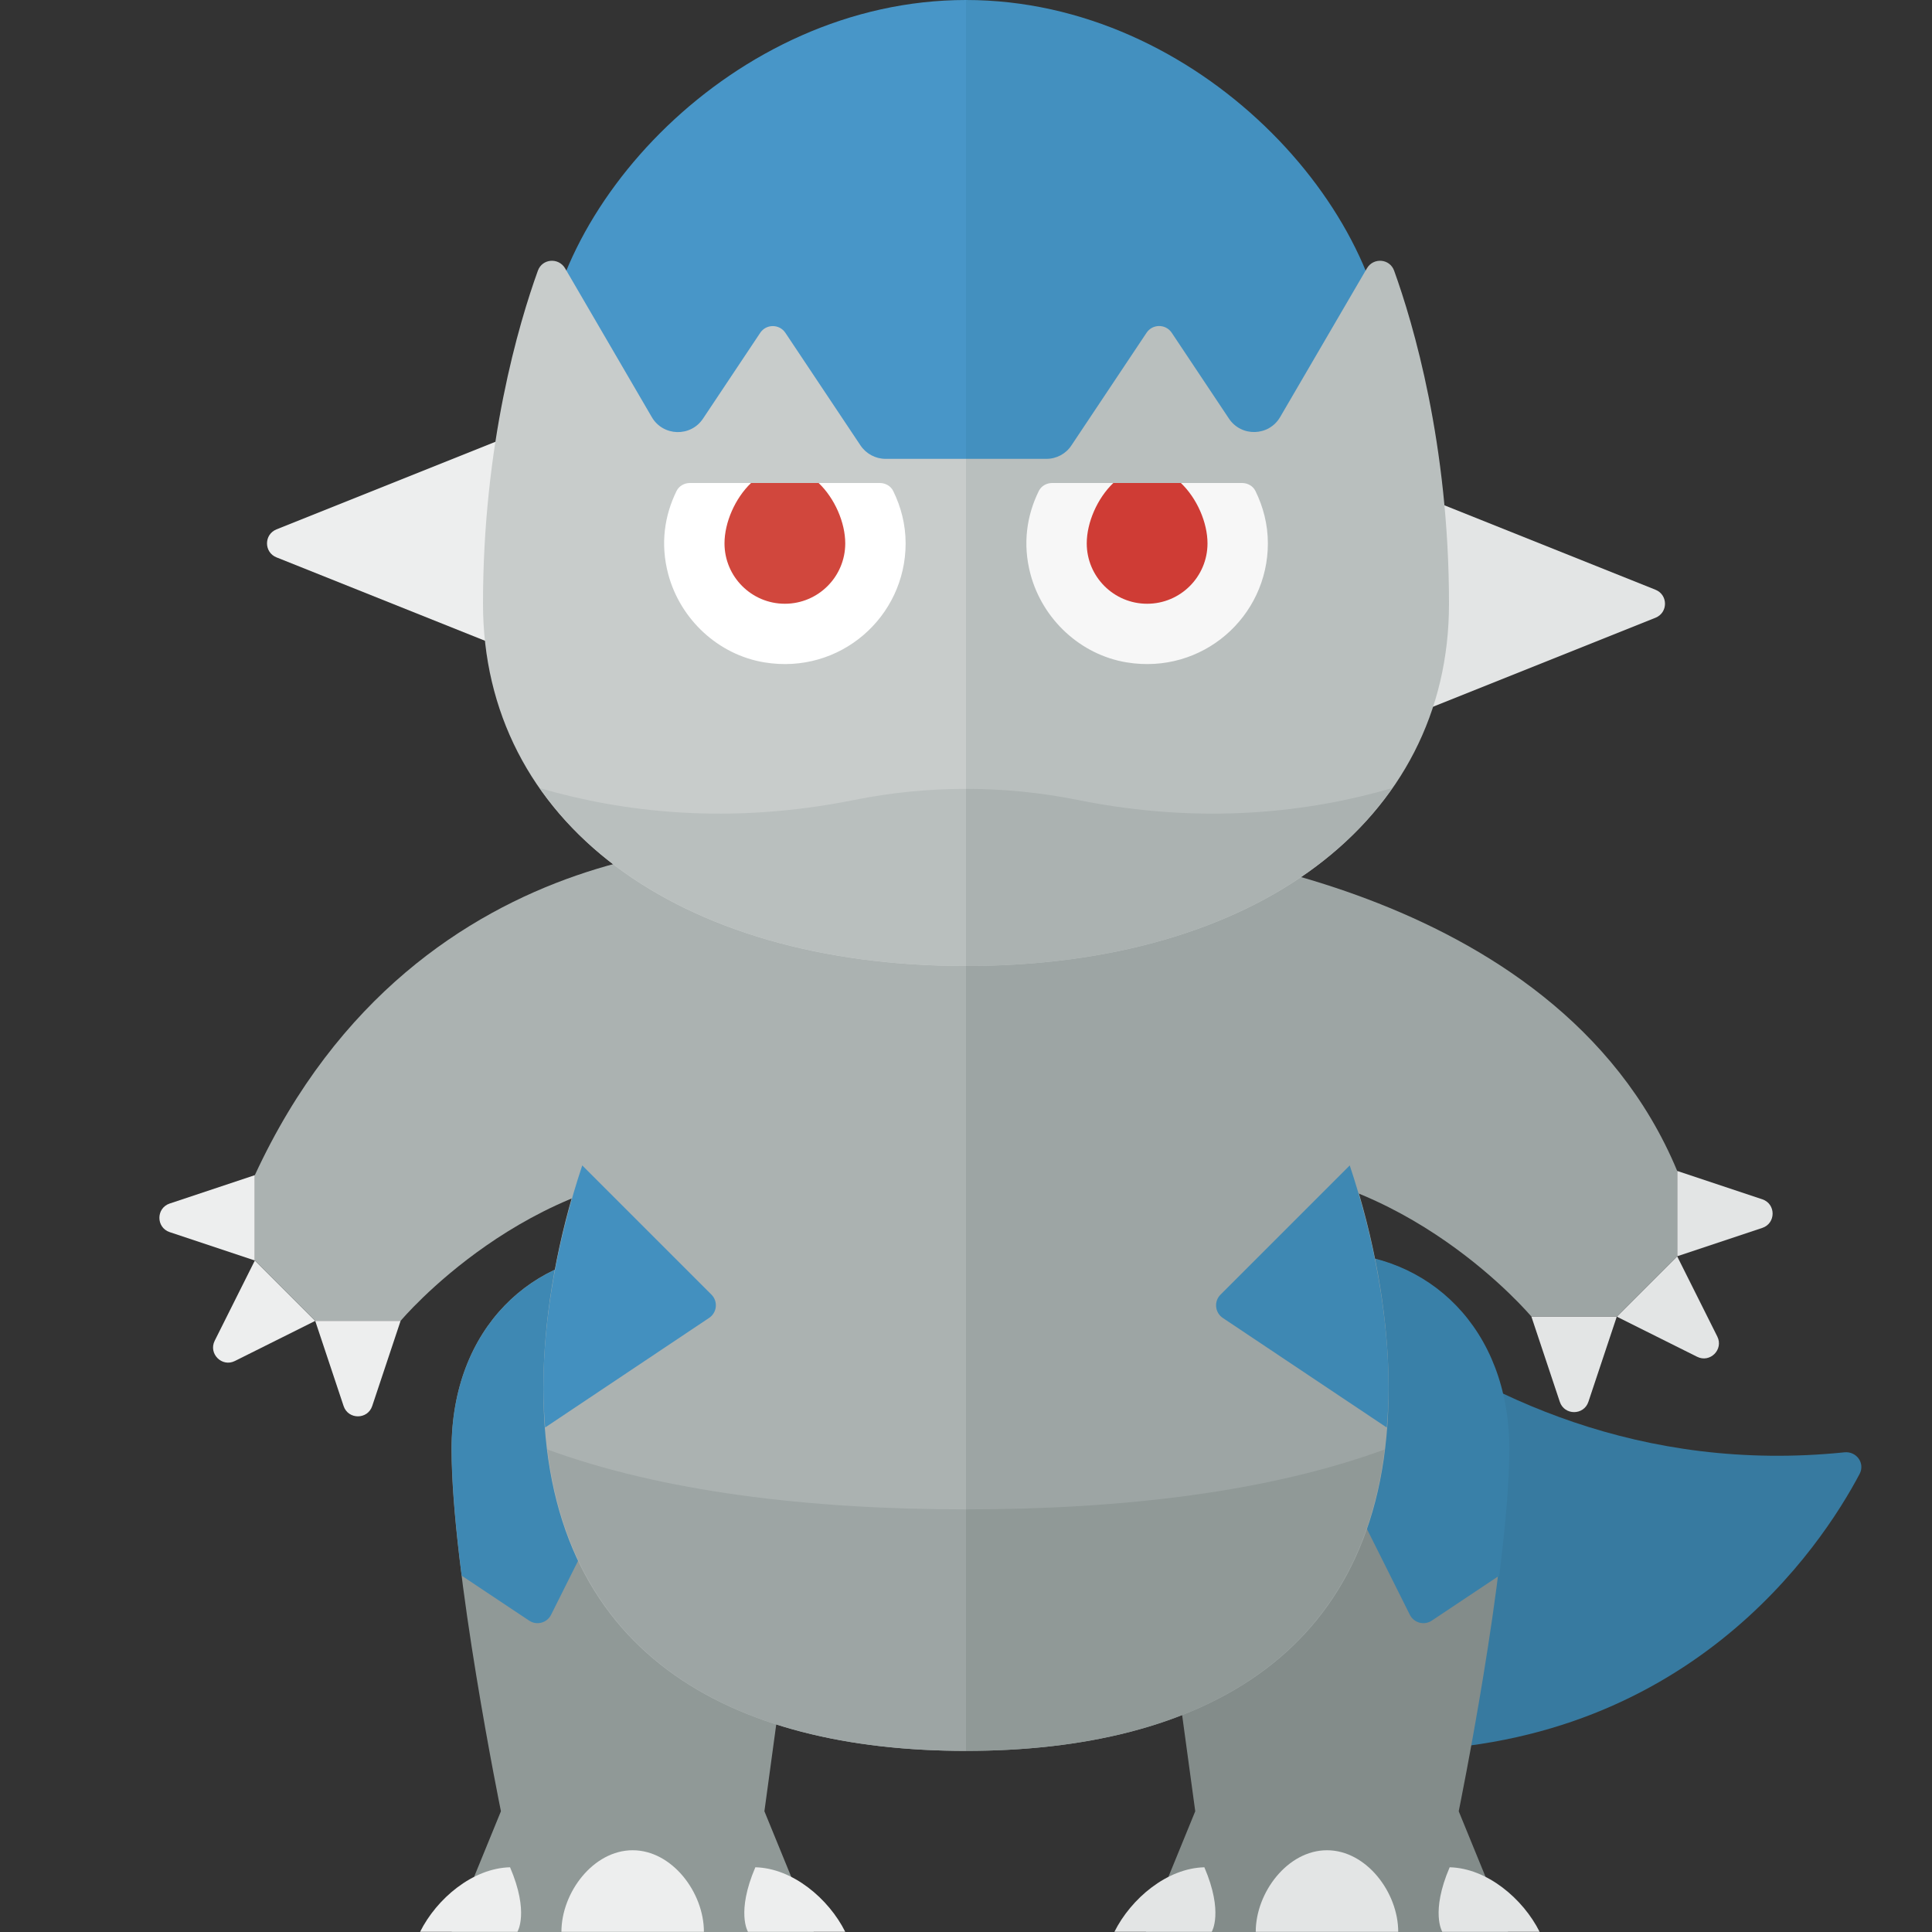 <?xml version="1.0" encoding="utf-8"?>
<!-- Generator: Adobe Illustrator 23.0.6, SVG Export Plug-In . SVG Version: 6.00 Build 0)  -->
<svg version="1.1" xmlns="http://www.w3.org/2000/svg" xmlns:xlink="http://www.w3.org/1999/xlink" x="0px" y="0px" width="32px"
	 height="32px" viewBox="0 0 32 32" enable-background="new 0 0 32 32" xml:space="preserve">
<rect x="0" y="0" width="32" height="32" fill="#333333" stroke="none"/>
<g id="labels">
</g>
<g id="icons">
	<g>
		<path fill="#EDEEEE" d="M9,7L4.58,8.768c-0.21,0.084-0.21,0.38,0,0.464L9,11V7z"/>
		<path fill="#E3E5E5" d="M23,12l4.42-1.768c0.21-0.084,0.21-0.38,0-0.464L23,8V12z"/>
		<path fill="#EDEEEE" d="M5.221,21.878l-1-1l-0.665,1.329c-0.107,0.215,0.121,0.443,0.335,0.335L5.221,21.878z"/>
		<path fill="#EDEEEE" d="M4.221,20.878v-1.414l-1.41,0.47c-0.228,0.076-0.228,0.398,0,0.474L4.221,20.878z"/>
		<path fill="#ABB2B1" d="M13,14c-0.236-0.035-6.043-0.452-8.779,5.464v1.414l1,1l1.414,0c0,0,2.086-2.493,5.086-2.493L13,14z"/>
		<path fill="#EDEEEE" d="M6.635,21.878H5.221l0.47,1.41c0.076,0.228,0.398,0.228,0.474,0L6.635,21.878z"/>
		<path fill="#E3E5E5" d="M26.779,21.808l1-1l0.665,1.329c0.107,0.215-0.121,0.443-0.335,0.335L26.779,21.808z"/>
		<path fill="#E3E5E5" d="M27.779,20.808v-1.414l1.41,0.47c0.228,0.076,0.228,0.398,0,0.474L27.779,20.808z"/>
		<path fill="#9DA5A4" d="M19,14c0.056,0.062,6.754,0.521,8.779,5.393l0,1.414l-1,1l-1.414,0c0,0-2.086-2.493-5.086-2.493L19,14z"/>
		<path fill="#E3E5E5" d="M25.365,21.808h1.414l-0.47,1.41c-0.076,0.228-0.398,0.228-0.474,0L25.365,21.808z"/>
		<path fill="#377AA0" d="M20,19c0,0,3.829,5.743,10.549,5.055c0.2-0.021,0.346,0.18,0.252,0.358C30.168,25.611,27.94,29,23,29
			L20,19z"/>
		<g>
			<path fill="#909997" d="M13.479,24c0-1.519-1.343-3.25-3-3.25c-1.657,0-3,1.25-3,3.25s0.818,6,0.818,6l-0.818,2h6l-0.818-2
				L13.479,24z"/>
			<path fill="#EDEEEE" d="M11.659,31.997c0-0.652-0.528-1.351-1.18-1.351c-0.652,0-1.18,0.699-1.18,1.351H11.659z"/>
			<path fill="#EDEEEE" d="M8.448,30.928c0.321,0.748,0.122,1.069,0.122,1.069s-0.855,0-1.612,0
				C7.233,31.447,7.829,30.943,8.448,30.928z"/>
			<path fill="#EDEEEE" d="M12.511,30.928c-0.321,0.748-0.122,1.069-0.122,1.069H14C13.725,31.447,13.129,30.943,12.511,30.928z"/>
		</g>
		<path fill="#3E88B3" d="M9.127,26.747l2.77-5.539c-0.424-0.277-0.902-0.458-1.417-0.458c-1.657,0-3,1.25-3,3.25
			c0,0.58,0.07,1.328,0.167,2.098l1.118,0.745C8.889,26.926,9.059,26.881,9.127,26.747z"/>
		<g>
			<path fill="#838C8A" d="M18.979,24c0-1.519,1.343-3.25,3-3.25c1.657,0,3,1.25,3,3.25s-0.818,6-0.818,6l0.818,2h-6l0.818-2
				L18.979,24z"/>
			<path fill="#E3E5E5" d="M20.799,31.997c0-0.652,0.528-1.351,1.18-1.351c0.652,0,1.18,0.699,1.18,1.351H20.799z"/>
			<path fill="#E3E5E5" d="M24.011,30.928c-0.321,0.748-0.122,1.069-0.122,1.069s0.855,0,1.612,0
				C25.225,31.447,24.629,30.943,24.011,30.928z"/>
			<path fill="#E3E5E5" d="M19.948,30.928c0.321,0.748,0.122,1.069,0.122,1.069h-1.612C18.733,31.447,19.329,30.943,19.948,30.928z"
				/>
		</g>
		<path fill="#3980A8" d="M23.352,26.747l-2.77-5.539c0.424-0.277,0.902-0.458,1.417-0.458c1.657,0,3,1.25,3,3.25
			c0,0.58-0.07,1.328-0.167,2.098l-1.118,0.745C23.59,26.926,23.42,26.881,23.352,26.747z"/>
		<path fill="#ABB2B1" d="M16,13c-3.866,0-7,5.582-7,10s3.134,6,7,6V13z"/>
		<path fill="#9DA5A4" d="M23,23c0-4.418-3.134-10-7-10v16C19.866,29,23,27.418,23,23z"/>
		<path fill="#9DA5A4" d="M16,25c-2.629,0-5.041-0.298-6.933-0.992C9.517,27.657,12.446,29,16,29V25z"/>
		<path fill="#909997" d="M22.933,24.008C21.041,24.702,18.629,25,16,25v4C19.554,29,22.483,27.657,22.933,24.008z"/>
		<path fill="#4896C8" d="M16,0c-3.866,0-7,3.489-7,6.25S12.134,10,16,10V0z"/>
		<path fill="#4390BF" d="M23,6.25C23,3.489,19.866,0,16,0v10C19.866,10,23,9.011,23,6.25z"/>
		<path fill="#C8CCCB" d="M16,7.6h-1.332c-0.167,0-0.323-0.084-0.416-0.223l-1.244-1.865c-0.099-0.148-0.317-0.148-0.416,0
			l-0.948,1.422c-0.205,0.308-0.662,0.294-0.848-0.025L9.36,4.445C9.252,4.261,8.981,4.283,8.909,4.483C8.594,5.356,8,7.354,8,10
			c0,3.6,3.2,6,8,6V7.6z"/>
		<path fill="#B9BFBE" d="M22.64,4.445l-1.437,2.463c-0.186,0.319-0.643,0.333-0.848,0.025l-0.948-1.422
			c-0.099-0.148-0.317-0.148-0.416,0l-1.244,1.865C17.656,7.516,17.5,7.6,17.332,7.6H16V16c4.8,0,8-2.4,8-6
			c0-2.646-0.594-4.644-0.909-5.517C23.019,4.283,22.748,4.261,22.64,4.445z"/>
		<g>
			<path fill="#FFFFFF" d="M11.206,8.132c-0.198,0.402-0.273,0.875-0.137,1.382c0.201,0.747,0.828,1.331,1.591,1.457
				C13.915,11.178,15,10.216,15,9c0-0.313-0.077-0.605-0.206-0.868C14.753,8.049,14.665,8,14.572,8h-3.145
				C11.335,8,11.247,8.049,11.206,8.132z"/>
			<path fill="#F7F7F7" d="M17.206,8.132c-0.198,0.402-0.273,0.875-0.137,1.382c0.201,0.747,0.828,1.331,1.591,1.457
				C19.915,11.178,21,10.216,21,9c0-0.313-0.077-0.605-0.206-0.868C20.753,8.049,20.665,8,20.572,8h-3.145
				C17.335,8,17.247,8.049,17.206,8.132z"/>
		</g>
		<path fill="#B9BFBE" d="M16,13.066c-0.62,0-1.24,0.061-1.852,0.184c-2.086,0.42-3.855,0.198-5.209-0.197
			C10.222,14.891,12.74,16,16,16V13.066z"/>
		<path fill="#ABB2B1" d="M23.061,13.053c-1.354,0.395-3.123,0.617-5.209,0.197C17.24,13.127,16.62,13.066,16,13.066V16
			C19.26,16,21.778,14.891,23.061,13.053z"/>
		<path fill="#3E88B3" d="M23,23c0-1.192-0.235-2.468-0.644-3.697l-2.141,2.141c-0.111,0.111-0.093,0.297,0.038,0.385l2.717,1.816
			C22.987,23.435,23,23.224,23,23z"/>
		<path fill="#4390BF" d="M9.644,19.303C9.235,20.532,9,21.808,9,23c0,0.224,0.013,0.435,0.029,0.644l2.717-1.816
			c0.131-0.088,0.149-0.273,0.038-0.385L9.644,19.303z"/>
		<path fill="#CF3C35" d="M18,9c0,0.552,0.448,1,1,1s1-0.448,1-1c0-0.345-0.175-0.747-0.441-1h-1.119C18.175,8.253,18,8.655,18,9z"
			/>
		<path fill="#D1473D" d="M12,9c0,0.552,0.448,1,1,1s1-0.448,1-1c0-0.345-0.175-0.747-0.441-1h-1.119C12.175,8.253,12,8.655,12,9z"
			/>
	</g>
</g>
</svg>
